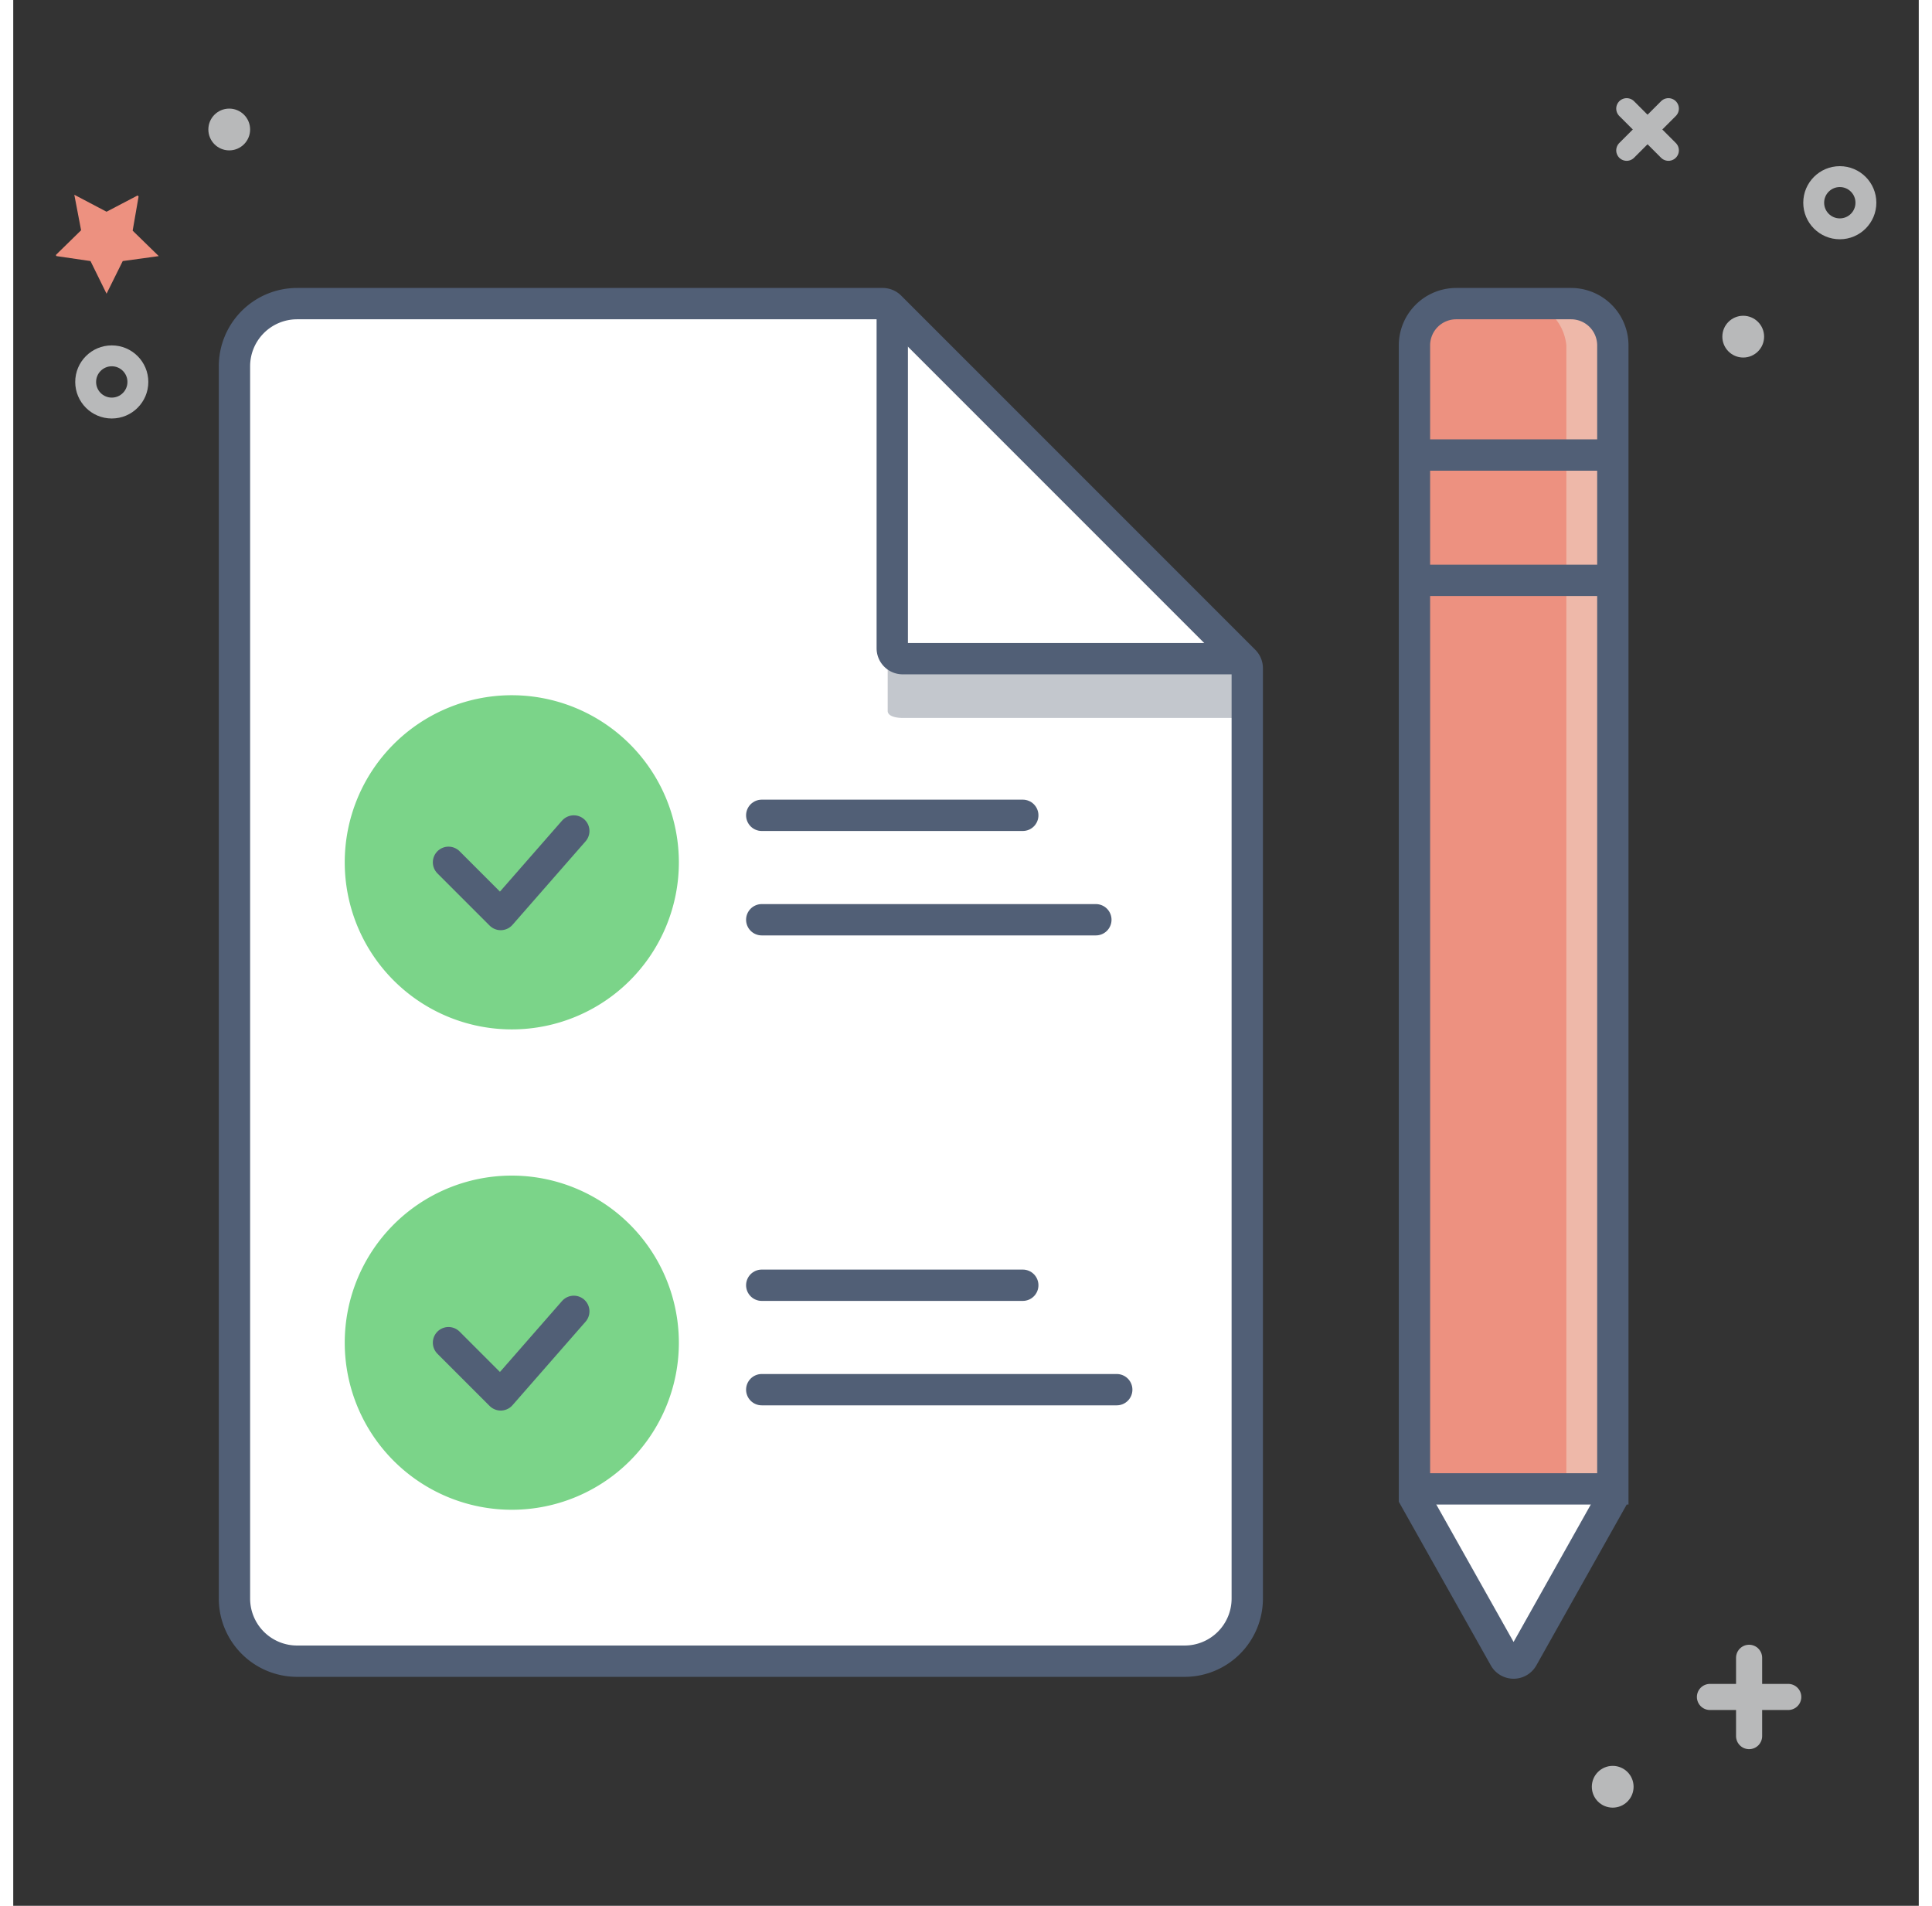 <?xml version="1.0" encoding="UTF-8" standalone="no"?> <svg xmlns="http://www.w3.org/2000/svg" width="146" height="144" viewBox="0 0 146 146"><rect x="0" y="0" width="146" height="146" fill="#333333" stroke="none"/><title>001-business</title><rect x="0.5" y="0.5" width="145" height="145" fill="none"/><path d="M122.55,114.72L115.65,127a0.8,0.8,0,0,1-1.39,0l-6.9-12.27v-0.66h15.2v0.66Z" fill="#fff"/><rect x="107.35" y="34.86" width="15.2" height="9.6" fill="#ed9180"/><path d="M122.55,26.46v8.4h-15.2v-8.4a3.2,3.2,0,0,1,3.2-3.2h8.8A3.2,3.2,0,0,1,122.55,26.46Z" fill="#ed9180"/><rect x="107.35" y="44.46" width="15.2" height="69.6" fill="#ed9180"/><path d="M94.15,50.46h-26a0.8,0.8,0,0,1-.8-0.8v-26Z" fill="#fff"/><path d="M94.55,51.19v71.27a4.8,4.8,0,0,1-4.8,4.8h-68a4.8,4.8,0,0,1-4.8-4.8V28.06a4.8,4.8,0,0,1,4.8-4.8H66.63a0.81,0.81,0,0,1,.56.23l0.17,0.17v26a0.8,0.8,0,0,0,.8.8h26l0.17,0.17A0.81,0.81,0,0,1,94.55,51.19ZM49,66.06a10.8,10.8,0,1,0-10.8,10.8A10.8,10.8,0,0,0,49,66.06Zm0,36.8a10.8,10.8,0,1,0-10.8,10.8A10.8,10.8,0,0,0,49,102.86Z" fill="#fff"/><path d="M38.15,53.26A12.8,12.8,0,1,0,51,66.06,12.81,12.81,0,0,0,38.15,53.26Z" fill="#7bd489"/><path d="M38.15,90.06A12.8,12.8,0,1,0,51,102.86,12.81,12.81,0,0,0,38.15,90.06Z" fill="#7bd489"/><line x1="57.35" y1="62.46" x2="77.35" y2="62.46" fill="none" stroke="#515f76" stroke-linecap="round" stroke-miterlimit="10" stroke-width="2.4"/><line x1="57.35" y1="70.46" x2="82.95" y2="70.46" fill="none" stroke="#515f76" stroke-linecap="round" stroke-miterlimit="10" stroke-width="2.4"/><line x1="57.35" y1="98.46" x2="77.35" y2="98.46" fill="none" stroke="#515f76" stroke-linecap="round" stroke-miterlimit="10" stroke-width="2.4"/><line x1="57.35" y1="106.46" x2="84.55" y2="106.46" fill="none" stroke="#515f76" stroke-linecap="round" stroke-miterlimit="10" stroke-width="2.4"/><polyline points="33.35 66.06 37.35 70.06 42.95 63.66" fill="none" stroke="#515f76" stroke-linecap="round" stroke-linejoin="round" stroke-width="2.4"/><polyline points="33.35 102.86 37.35 106.86 42.95 100.46" fill="none" stroke="#515f76" stroke-linecap="round" stroke-linejoin="round" stroke-width="2.4"/><rect x="119" y="44" width="4" height="70" fill="#eeb8a9"/><rect x="119" y="35" width="4" height="9" fill="#eeb8a9"/><line x1="122.55" y1="44.46" x2="107.35" y2="44.46" fill="none" stroke="#515f76" stroke-miterlimit="10" stroke-width="2.4"/><path d="M119.35,23h-4A3.84,3.84,0,0,1,119,26.46V35h4V26.46A3.84,3.84,0,0,0,119.35,23Z" fill="#eeb8a9"/><path d="M122.55,114.06v0.66L115.65,127a0.8,0.8,0,0,1-1.39,0l-6.9-12.27V26.46a3.2,3.2,0,0,1,3.2-3.2h8.8a3.2,3.2,0,0,1,3.2,3.2v87.6Z" fill="none" stroke="#515f76" stroke-miterlimit="10" stroke-width="2.4"/><line x1="107.35" y1="34.86" x2="122.55" y2="34.86" fill="none" stroke="#515f76" stroke-miterlimit="10" stroke-width="2.4"/><line x1="122.55" y1="114.06" x2="107.35" y2="114.06" fill="none" stroke="#515f76" stroke-miterlimit="10" stroke-width="2.4"/><path d="M94.15,52a1.11,1.11,0,0,0,0-.69l0-.3h-26C67.71,51,67,50.9,67,50.46v4c0,0.44.71,0.54,1.15,0.54h26l0,0.3" fill="#c3c7cd"/><path d="M94.15,50.46h-26a0.8,0.8,0,0,1-.8-0.8v-26" fill="none" stroke="#515f76" stroke-miterlimit="10" stroke-width="2.4"/><path d="M67.35,23.66l-0.17-.17a0.81,0.81,0,0,0-.56-0.23H21.75a4.8,4.8,0,0,0-4.8,4.8v94.4a4.8,4.8,0,0,0,4.8,4.8h68a4.8,4.8,0,0,0,4.8-4.8V51.19a0.81,0.81,0,0,0-.23-0.56l-0.17-.17Z" fill="none" stroke="#515f76" stroke-miterlimit="10" stroke-width="2.4"/><line x1="123.62" y1="8.32" x2="126.82" y2="11.52" fill="none" stroke="#b8b9ba" stroke-linecap="round" stroke-miterlimit="10" stroke-width="1.6"/><line x1="126.82" y1="8.32" x2="123.62" y2="11.52" fill="none" stroke="#b8b9ba" stroke-linecap="round" stroke-miterlimit="10" stroke-width="1.6"/><circle cx="139.95" cy="15.53" r="2" fill="none" stroke="#b8b9ba" stroke-linecap="round" stroke-miterlimit="10" stroke-width="1.6"/><circle cx="132.55" cy="25.79" r="1.6" fill="#b8b9ba"/><line x1="133" y1="127" x2="133" y2="133" fill="none" stroke="#b8b9ba" stroke-linecap="round" stroke-miterlimit="10" stroke-width="2"/><line x1="136" y1="130" x2="130" y2="130" fill="none" stroke="#b8b9ba" stroke-linecap="round" stroke-miterlimit="10" stroke-width="2"/><path d="M7.15,16.22L9.48,15a0.08,0.08,0,0,1,.12.08L9.15,17.67l2,1.95L8.39,20l-1.24,2.5L5.92,20l-2.6-.38a0.08,0.08,0,0,1,0-.14l1.88-1.84L4.68,14.92Z" fill="#ed9180"/><circle cx="16.55" cy="9.92" r="1.6" fill="#b8b9ba"/><circle cx="122.55" cy="136.88" r="1.6" fill="#b8b9ba"/><circle cx="7.55" cy="29.26" r="2" fill="none" stroke="#b8b9ba" stroke-linecap="round" stroke-miterlimit="10" stroke-width="1.6"/></svg>